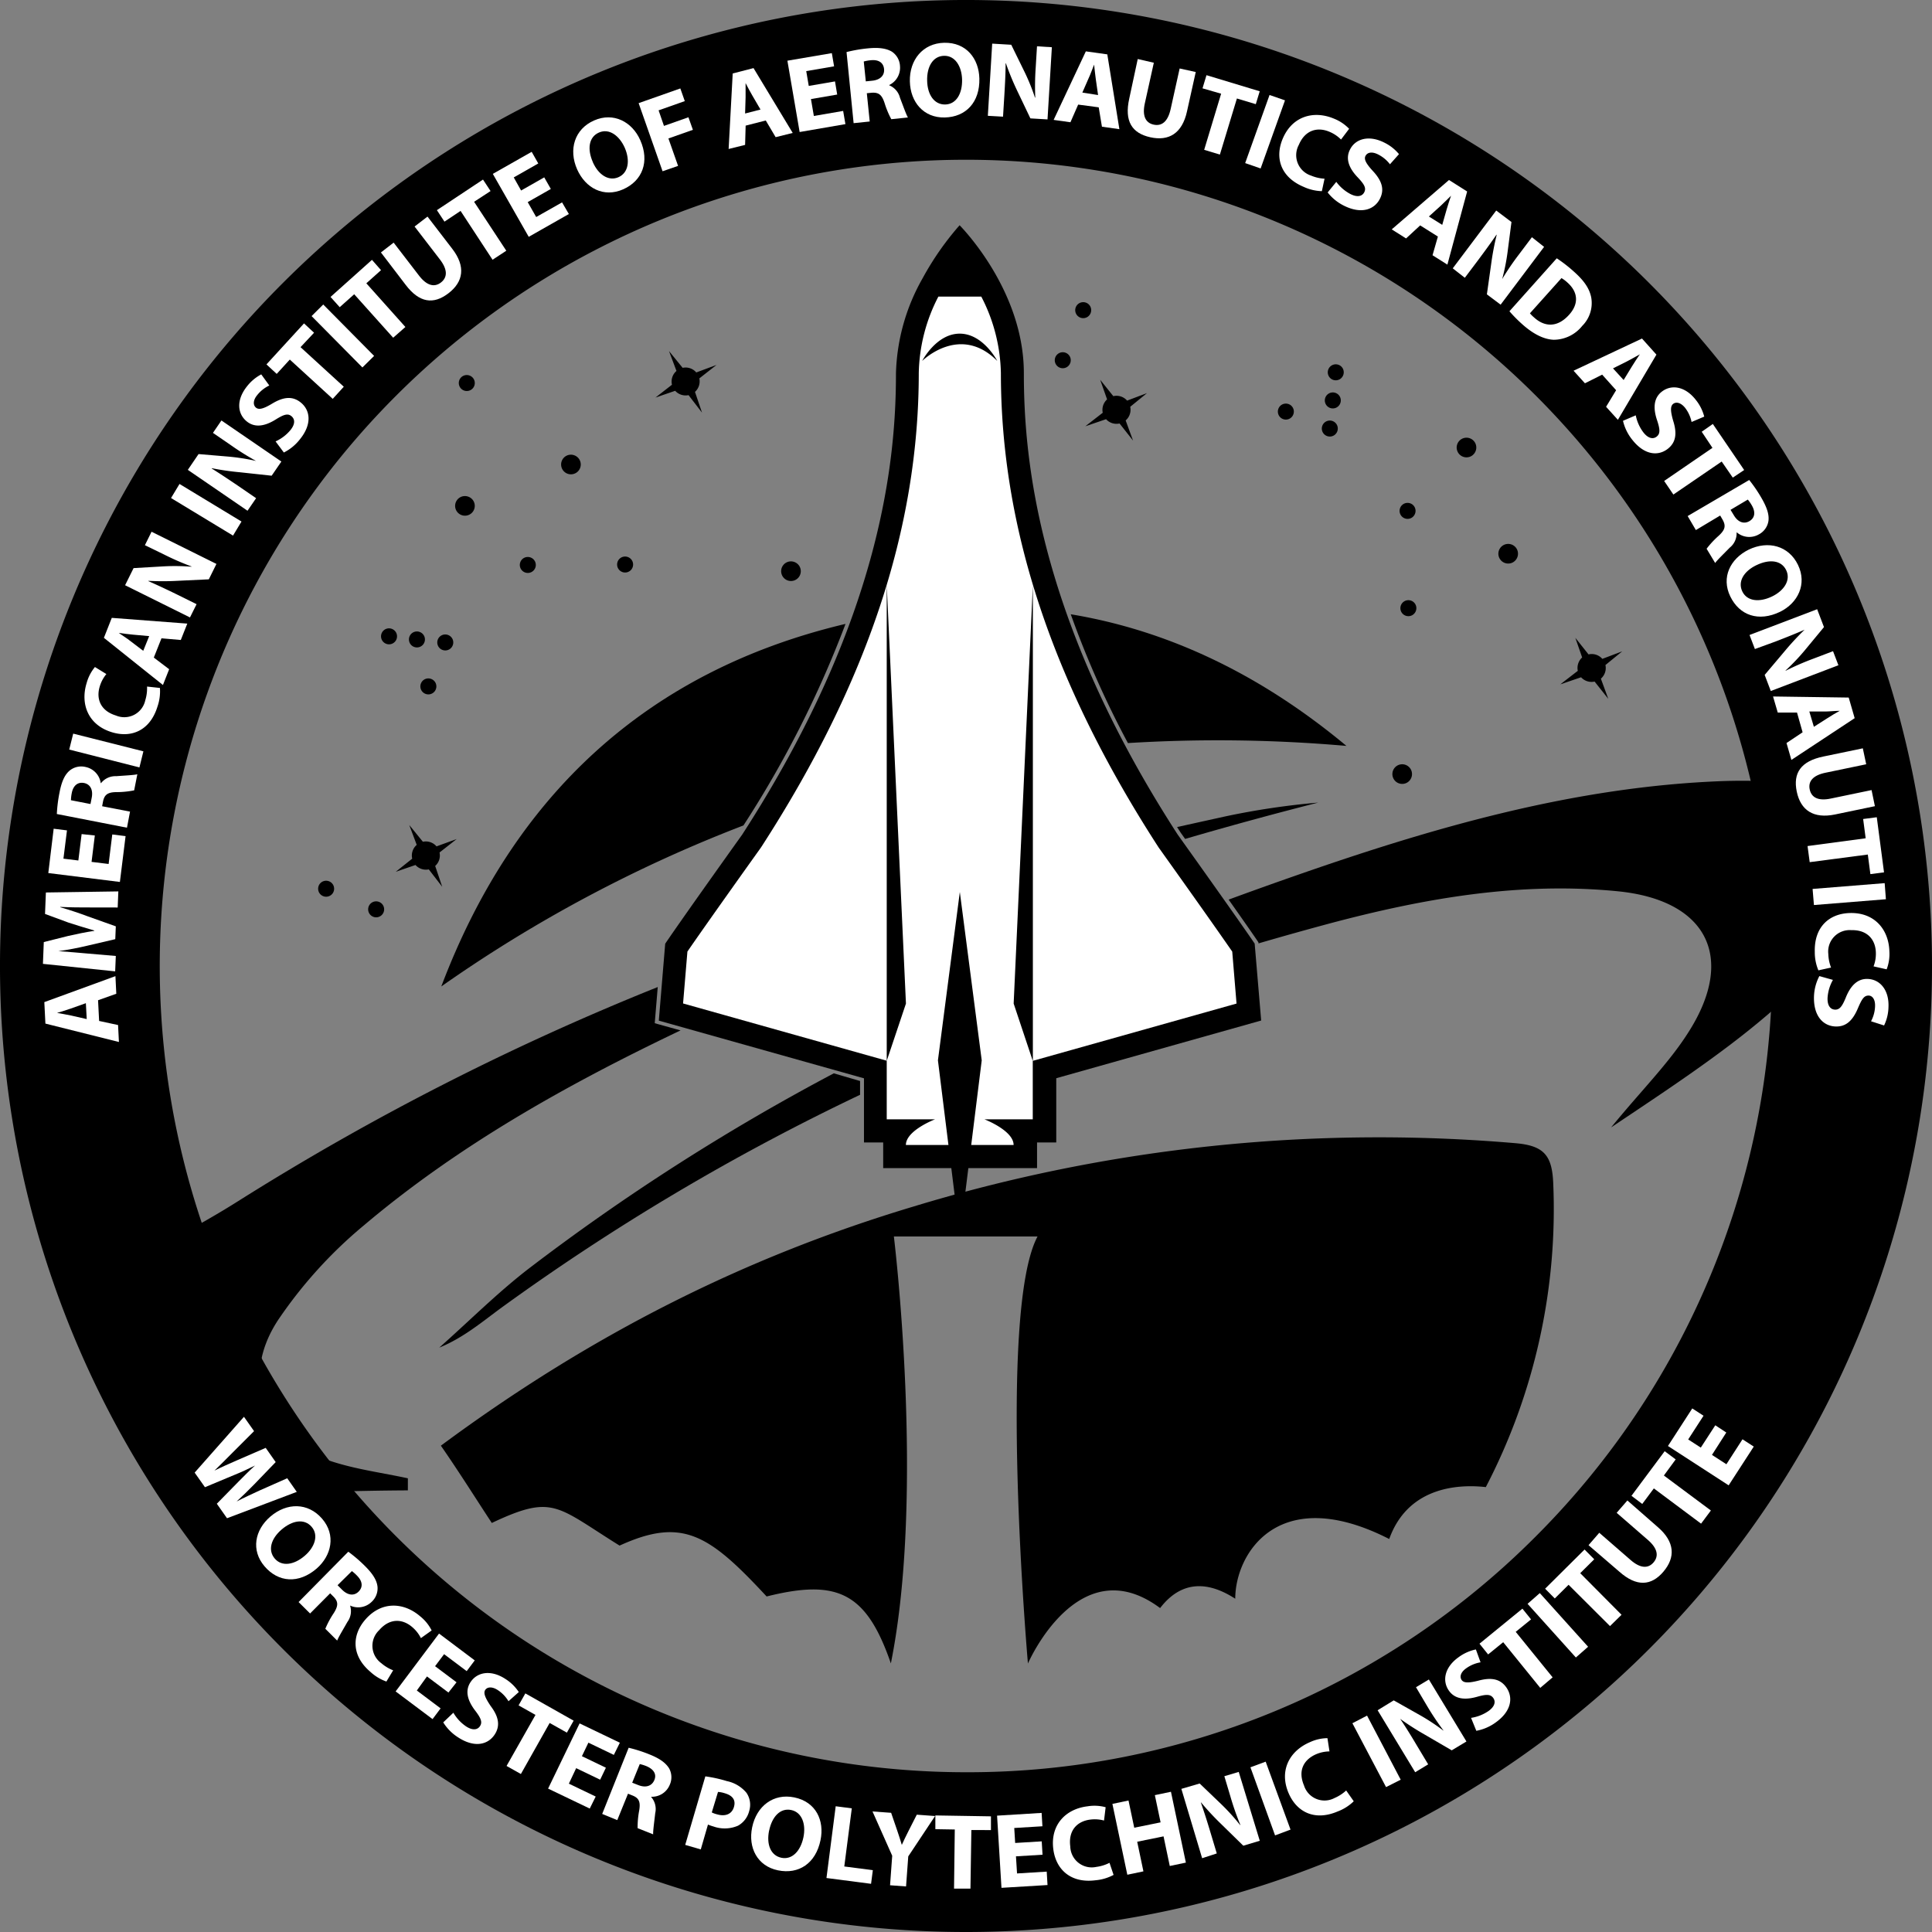<svg id="Layer_1" data-name="Layer 1" xmlns="http://www.w3.org/2000/svg" viewBox="0 0 360 360"><rect x="0" y="0" width="360" height="360" fill="#808080" stroke="none"/><defs><style>.cls-1{fill:#fff;}</style></defs><title>AIAA_Logo_RGB_S_BK</title><g id="Saturn"><path d="M115.45,288c11.74-5.36,16.69-2.06,27.4,9.48,13.19-3.3,18.59-.76,23.15,12.47,6.42-31.82.56-79.55.56-79.55h26.77c-7.53,14.13-1.79,79.57-1.79,79.57s9.38-21.69,24.63-10.33c4.14-5.39,9.2-4.86,14-1.74,0-8.45,8.08-21.64,28.69-11.13,3.62-10.08,13.5-10.18,18-9.67a112.24,112.24,0,0,0,12.56-56.67c-.22-5.11-1.7-6.95-7-7.41a297.74,297.74,0,0,0-112.34,11.84c-31.15,9.35-59.8,23.69-87.93,44.52,3.34,4.81,6.39,9.68,9.49,14.4C103.1,278.38,103.63,280.65,115.45,288Z"/><path d="M208.69,138.52A177.57,177.57,0,0,1,198,114.21a105.51,105.51,0,0,0-38.88,1.7A194.85,194.85,0,0,1,140.64,153,242.89,242.89,0,0,1,208.69,138.52Z"/><path d="M199.52,114.46a177.38,177.38,0,0,0,10.65,24,274.38,274.38,0,0,1,40.72.53C235,125.76,217.85,117.5,199.52,114.46Z"/><path d="M157.55,116.26l-.24.05c-36.95,8.84-61.69,32.09-75.08,67.5a259.68,259.68,0,0,1,56.3-30A196.16,196.16,0,0,0,157.55,116.26Z"/><path d="M227.59,168.11a584,584,0,0,0-70.49,31l4.52,1.27v2.91a491.46,491.46,0,0,1,71.54-27.15v-.11C232.79,175.53,231.37,173.46,227.59,168.11Z"/><path d="M334.15,145.87a117.15,117.15,0,0,0-13-.33c-27.67,1-54,8.62-79.82,17.65q-6.22,2.17-12.39,4.44c4.31,6.1,5.45,7.8,5.46,7.83l.1.15,0,.18q6.57-1.92,13.2-3.7c17.6-4.69,35.51-7.85,53.88-6,16.46,1.68,21.92,12.28,13.08,26.18C311,198.08,306,203,300.2,210.08c20.61-13.82,39.79-26,50.51-47.21v-7.69C347,148.87,341.07,146.39,334.15,145.87Z"/><path d="M160.26,201.43,155.37,200a407.21,407.21,0,0,0-56.76,36.32c-5.89,4.53-11.18,9.84-16.76,14.79,4.51-1.83,8-4.82,11.68-7.51A423.25,423.25,0,0,1,160.26,204Z"/><path d="M220,155.15l.83,1.17q12.33-3.6,24.8-6.77a141.57,141.57,0,0,0-17.24,2.56q-4.54,1-9.06,2Z"/><path d="M61.87,272.33c-12.69-4.1-17.29-15.45-10-26.44a84.31,84.31,0,0,1,15.87-17.51C85.6,213.28,105.86,202,126.81,192L122,190.66l.56-6.74a486.19,486.19,0,0,0-78.13,39.86c-14.07,8.91-18.94,8.44-26.77,23.85l17.08,30.29c15.69.66,25.54-.13,41.26-.21v-2.25C71.28,274.44,66.44,273.81,61.87,272.33Z"/><path d="M136.75,187.38a615,615,0,0,1,82.75-30.66l-.58-.81-.94-1.48a628.08,628.08,0,0,0-94,28.93l-.52,6.3,5.24,1.47Q132.7,189.23,136.75,187.38Z"/></g><g id="Stars"><path d="M88.29,70.66a1.49,1.49,0,1,1-2-.61,1.5,1.5,0,0,1,2,.61"/><path d="M108,85.69a1.83,1.83,0,1,1-2.48-.75,1.84,1.84,0,0,1,2.48.75"/><path d="M149,105.57a1.83,1.83,0,1,1-2.48-.75,1.84,1.84,0,0,1,2.48.75"/><path d="M99.66,104.56a1.49,1.49,0,1,1-2-.61,1.5,1.5,0,0,1,2,.61"/><path d="M117.79,104.48a1.49,1.49,0,1,1-2-.61,1.5,1.5,0,0,1,2,.61"/><path d="M88.25,93.4a1.83,1.83,0,1,1-2.48-.75,1.84,1.84,0,0,1,2.48.75"/><path d="M73.8,117.86a1.49,1.49,0,1,1-2-.61,1.5,1.5,0,0,1,2,.61"/><path d="M79,118.44a1.49,1.49,0,1,1-2-.61,1.5,1.5,0,0,1,2,.61"/><path d="M84.28,119a1.49,1.49,0,1,1-2-.61,1.5,1.5,0,0,1,2,.61"/><path d="M81.13,127.19a1.49,1.49,0,1,1-2-.61,1.5,1.5,0,0,1,2,.61"/><path d="M62.08,164.89a1.49,1.49,0,1,1-2-.61,1.5,1.5,0,0,1,2,.61"/><path d="M71.4,168.73a1.49,1.49,0,1,1-2-.61,1.5,1.5,0,0,1,2,.61"/><path d="M125.21,71.69a2.61,2.61,0,0,1,.84-2.57l-1.39-3.7,2.54,3.12a2.62,2.62,0,0,1,2.54.86L133.51,68l-3.2,2.51a2.63,2.63,0,0,1-.81,2.51l1.31,3.87-2.51-3.26a2.63,2.63,0,0,1-2.49-.81l-3.67,1.26Z"/><path d="M76.81,160a2.61,2.61,0,0,1,.84-2.57l-1.39-3.7,2.54,3.12a2.62,2.62,0,0,1,2.54.86l3.76-1.37-3.2,2.51a2.61,2.61,0,0,1-.81,2.51l1.31,3.88L79.9,162a2.62,2.62,0,0,1-2.48-.82l-3.67,1.26Z"/><path d="M281.9,104.79a1.83,1.83,0,1,1,.74-2.48,1.84,1.84,0,0,1-.74,2.48"/><path d="M262.15,145.85a1.83,1.83,0,1,1,.74-2.48,1.84,1.84,0,0,1-.74,2.48"/><path d="M263,96.5a1.49,1.49,0,1,1,.6-2,1.5,1.5,0,0,1-.6,2"/><path d="M263.15,114.63a1.49,1.49,0,1,1,.6-2,1.5,1.5,0,0,1-.6,2"/><path d="M274.13,85a1.83,1.83,0,1,1,.74-2.48,1.84,1.84,0,0,1-.74,2.48"/><path d="M249.62,70.68a1.49,1.49,0,1,1,.6-2,1.5,1.5,0,0,1-.6,2"/><path d="M249.07,75.92a1.49,1.49,0,1,1,.6-2,1.5,1.5,0,0,1-.6,2"/><path d="M248.51,81.16a1.49,1.49,0,1,1,.6-2,1.5,1.5,0,0,1-.6,2"/><path d="M240.32,78a1.49,1.49,0,1,1,.6-2,1.5,1.5,0,0,1-.6,2"/><path d="M202.56,59.1a1.49,1.49,0,1,1,.6-2,1.5,1.5,0,0,1-.6,2"/><path d="M198.75,68.43a1.49,1.49,0,1,1,.6-2,1.5,1.5,0,0,1-.6,2"/><path d="M296,121.94a2.61,2.61,0,0,1,2.57.83l3.7-1.4-3.12,2.55a2.62,2.62,0,0,1-.85,2.54l1.38,3.76L297.13,127a2.63,2.63,0,0,1-2.52-.8l-3.87,1.32L294,125a2.63,2.63,0,0,1,.81-2.49l-1.27-3.66Z"/><path d="M207.45,73.82a2.61,2.61,0,0,1,2.57.83l3.7-1.4L210.6,75.8a2.62,2.62,0,0,1-.85,2.54l1.38,3.76-2.52-3.19a2.61,2.61,0,0,1-2.51-.8l-3.87,1.32,3.25-2.52a2.62,2.62,0,0,1,.81-2.49L205,70.76Z"/></g><path d="M307.28,52.72A180,180,0,1,0,52.72,307.28,180,180,0,1,0,307.28,52.72ZM180,330.23A150.23,150.23,0,0,1,73.77,73.77,150.23,150.23,0,1,1,286.23,286.23,149.24,149.24,0,0,1,180,330.23Z"/><g id="Rocket"><path d="M233.79,175.83s-2.39-3.58-14.34-20.31c-26.28-40.61-28.67-70.48-28.67-86S179,42.2,178.84,42l0,0,0-.05h0l0,0-.25.27a53.94,53.94,0,0,0-6.64,9.57,37.79,37.79,0,0,0-5,17.75c0,15.53-2.39,45.39-28.67,86-11.95,16.72-14.33,20.31-14.33,20.31l-1.19,14.33,38.23,10.75v11.95h3.58v4.78h28.67v-4.78h3.58V200.91L235,190.16Z"/><path class="cls-1" d="M229.61,177.32c-1.29-1.87-4.92-7.08-13.64-19.3l-.11-.16C196.1,127.33,186.5,98.43,186.5,69.51a32.12,32.12,0,0,0-3.65-14.24h-8a32.13,32.13,0,0,0-3.65,14.24c0,28.91-9.6,57.81-29.36,88.34l-.11.16c-8.72,12.21-12.35,17.42-13.64,19.3l-.81,9.67,37.95,10.67V109l3.58,78-3.58,10.67v10.9h9s-5.43,2.07-5.43,4.78h20.07c0-2.7-5.43-4.78-5.43-4.78h9v-10.9L188.88,187l3.58-78v88.67L230.41,187ZM171.83,67.26s2.62-5.09,7-5.09,7,5.09,7,5.09C178.86,60.25,171.83,67.26,171.83,67.26Z"/><polygon points="178.85 166.21 174.77 197.58 178.85 230.45 182.93 197.58 178.85 166.21"/></g><path class="cls-1" d="M36.27,274.4,45.46,264l1.88,2.67-4,4c-1.14,1.17-2.4,2.4-3.38,3.36l0,0c1.32-.66,2.83-1.33,4.38-2l5.17-2.24,1.86,2.65-4,4.15c-1.12,1.15-2.17,2.16-3.28,3.19l0,0c1.34-.7,2.81-1.36,4.28-2.05l5.15-2.28,1.78,2.54-13,4.91-1.9-2.7L44.52,276c1-1,1.87-1.9,3-2.92l0,0c-1.38.68-2.55,1.23-3.85,1.75l-5.48,2.29Z"/><path class="cls-1" d="M59,292.28c-3.35,2.88-7.13,2.59-9.7-.41s-1.83-6.78,1.08-9.28c3.07-2.63,7-2.64,9.63.39S61.78,289.86,59,292.28ZM52.48,285c-2,1.72-2.61,3.87-1.28,5.42s3.6,1.18,5.58-.52c1.84-1.57,2.66-3.81,1.29-5.4S54.47,283.3,52.48,285Z"/><path class="cls-1" d="M64.9,289.14A26.81,26.81,0,0,1,68,291.8c1.42,1.41,2.2,2.61,2.34,3.83a3.42,3.42,0,0,1-1.11,2.87,3.58,3.58,0,0,1-4,.67l0,0a3.4,3.4,0,0,1-.5,3.06c-.77,1.37-1.72,2.92-1.9,3.47l-2.21-2.2a16.82,16.82,0,0,1,1.55-2.89c.93-1.45.84-2.18,0-3.07l-.65-.65-3.74,3.76-2.14-2.13Zm-2,6.24.85.85c1.08,1.07,2.25,1.17,3.08.33s.72-1.91-.26-2.91a7.61,7.61,0,0,0-1-.9Z"/><path class="cls-1" d="M72,313.33a8.71,8.71,0,0,1-3-1.82c-3.53-3-3.45-6.81-.94-9.71,3-3.48,7.16-3.28,10.25-.61a7.94,7.94,0,0,1,2.12,2.62l-2,1.43a6.58,6.58,0,0,0-1.61-2.05c-1.83-1.58-4.21-1.7-6.17.57a4,4,0,0,0,.4,6.15,7.63,7.63,0,0,0,2.21,1.33Z"/><path class="cls-1" d="M83.56,315.38l-4-3L77.67,315l4.43,3.33-1.5,2-6.88-5.16,8.09-10.78,6.65,5-1.5,2-4.21-3.16-1.68,2.24,4,3Z"/><path class="cls-1" d="M84.48,319.14a7.78,7.78,0,0,0,2.37,2.55c1.17.77,2.11.68,2.59-.05s.19-1.46-.85-2.83c-1.45-1.88-2-3.71-.92-5.36,1.26-1.92,3.83-2.35,6.49-.61a8.26,8.26,0,0,1,2.51,2.45L94.75,317a6.41,6.41,0,0,0-2-2.08c-1.1-.72-2-.57-2.35,0s0,1.45,1.05,3c1.51,2,1.77,3.69.73,5.28-1.24,1.89-3.74,2.55-6.84.52a8.82,8.82,0,0,1-2.75-2.78Z"/><path class="cls-1" d="M99.78,319.55l-3.15-1.78,1.26-2.23,9,5.08-1.26,2.23-3.21-1.8-5.36,9.51-2.67-1.5Z"/><path class="cls-1" d="M111.83,331.62l-4.47-2.15L106,332.36l5,2.4L109.89,337l-7.76-3.72L108,321.13l7.5,3.6L114.38,327l-4.74-2.28-1.21,2.52,4.47,2.15Z"/><path class="cls-1" d="M117.14,325.67a26.77,26.77,0,0,1,3.88,1.24c1.86.74,3,1.54,3.66,2.6a3.42,3.42,0,0,1,.11,3.08,3.58,3.58,0,0,1-3.44,2.21l0,.06a3.4,3.4,0,0,1,.74,3c-.17,1.57-.43,3.36-.38,3.94l-2.9-1.15a16.85,16.85,0,0,1,.29-3.27c.29-1.69-.08-2.34-1.23-2.81l-.85-.34-2,4.92L112.21,338Zm.66,6.51,1.12.44c1.41.56,2.53.19,3-.91s-.09-2-1.39-2.58a7.53,7.53,0,0,0-1.32-.42Z"/><path class="cls-1" d="M131.43,331a24.92,24.92,0,0,1,4,.88,6.46,6.46,0,0,1,3.66,2.18,3.94,3.94,0,0,1,.51,3.4,4.31,4.31,0,0,1-2.08,2.73,6.25,6.25,0,0,1-4.6.14,7.69,7.69,0,0,1-1-.35l-1.34,4.63-2.9-.84Zm1.2,6.72a4.65,4.65,0,0,0,1,.36c1.56.45,2.75-.06,3.13-1.38s-.27-2.14-1.73-2.56a5.14,5.14,0,0,0-1.24-.24Z"/><path class="cls-1" d="M152.89,342.89c-.89,4.33-4.06,6.41-7.92,5.62s-5.6-4.24-4.82-8c.82-4,4-6.39,7.85-5.59C152.06,335.75,153.65,339.25,152.89,342.89Zm-9.58-1.79c-.53,2.59.3,4.66,2.3,5.07s3.57-1.27,4.1-3.83c.49-2.37-.23-4.64-2.28-5.07S143.85,338.53,143.32,341.1Z"/><path class="cls-1" d="M155.72,336.57l3,.39-1.4,10.83,5.32.69-.33,2.54L154,349.94Z"/><path class="cls-1" d="M165.85,351.29l.4-5.5-3.67-8.25,3.47.25,1.14,3.33c.35,1,.57,1.75.85,2.65h0c.36-.82.74-1.57,1.2-2.5l1.59-3.13,3.41.25-5,7.52-.41,5.6Z"/><path class="cls-1" d="M177.91,340.9l-3.62-.06,0-2.56,10.36.17,0,2.56L181,341l-.17,10.92-3.06,0Z"/><path class="cls-1" d="M194.26,345.6l-4.95.3.2,3.19,5.53-.34.15,2.5-8.58.52-.82-13.45,8.3-.51.15,2.49-5.25.32.17,2.79,4.95-.3Z"/><path class="cls-1" d="M207.5,349.36a8.71,8.71,0,0,1-3.36,1c-4.62.6-7.38-2-7.87-5.78-.59-4.56,2.33-7.52,6.38-8a7.94,7.94,0,0,1,3.37.17l-.3,2.48a6.58,6.58,0,0,0-2.6-.17c-2.4.31-4.08,2-3.69,5a4,4,0,0,0,4.85,3.81,7.61,7.61,0,0,0,2.46-.76Z"/><path class="cls-1" d="M210.28,335.5l1.07,5.07,4.91-1-1.07-5.07,3-.63,2.78,13.2-3,.63-1.16-5.52-4.91,1,1.16,5.52-3,.63-2.78-13.2Z"/><path class="cls-1" d="M224,346.25l-3.87-12.92,3.41-1,4.1,3.93a39.06,39.06,0,0,1,3.43,3.8l.06,0a49.94,49.94,0,0,1-1.86-5.31l-1.13-3.78,2.68-.8L234.74,343l-3.07.92-4.25-4.16a50.06,50.06,0,0,1-3.61-3.89l-.05,0c.59,1.68,1.17,3.49,1.8,5.6l1.17,3.89Z"/><path class="cls-1" d="M235.84,328.26l4.63,12.66L237.59,342,233,329.31Z"/><path class="cls-1" d="M252.25,335.64a8.67,8.67,0,0,1-3,1.9c-4.28,1.83-7.63.11-9.14-3.42-1.81-4.23.2-7.87,3.95-9.48a8,8,0,0,1,3.29-.76l.38,2.47a6.58,6.58,0,0,0-2.55.55c-2.23,1-3.38,3-2.2,5.79a4,4,0,0,0,5.7,2.34,7.62,7.62,0,0,0,2.16-1.4Z"/><path class="cls-1" d="M254.73,319.68,261,331.62,258.27,333,252,321.1Z"/><path class="cls-1" d="M263.7,330.23l-7-11.55,3-1.84,4.95,2.79a39.11,39.11,0,0,1,4.27,2.82l.05,0a50,50,0,0,1-3.12-4.68l-2-3.38,2.4-1.44,7,11.55-2.74,1.65-5.15-3a49.88,49.88,0,0,1-4.46-2.87l0,0c1,1.48,2,3.09,3.13,5l2.09,3.48Z"/><path class="cls-1" d="M274.11,320.1a7.77,7.77,0,0,0,3.24-1.27c1.14-.81,1.41-1.71.9-2.43s-1.29-.71-2.94-.25c-2.28.66-4.19.49-5.32-1.11-1.33-1.88-.78-4.42,1.82-6.26a8.26,8.26,0,0,1,3.2-1.43l.87,2.4a6.41,6.41,0,0,0-2.67,1.11c-1.08.76-1.25,1.62-.85,2.19s1.34.57,3.14.11c2.45-.66,4.08-.29,5.18,1.26,1.3,1.85,1,4.42-2,6.55a8.82,8.82,0,0,1-3.59,1.54Z"/><path class="cls-1" d="M280.1,306l-2.81,2.28-1.61-2,8-6.53,1.61,2-2.86,2.32,6.88,8.48L287,314.51Z"/><path class="cls-1" d="M286.92,296.85l9,10-2.28,2-9-10Z"/><path class="cls-1" d="M292.28,295.3l-2.57,2.55-1.8-1.82,7.35-7.3,1.8,1.82-2.61,2.59,7.7,7.75L300,303Z"/><path class="cls-1" d="M298,285.61l5.86,5.09c1.75,1.52,3.22,1.63,4.24.45s.78-2.61-1-4.17l-5.86-5.09,2-2.3,5.71,5c3.14,2.73,3.26,5.61,1,8.27s-5,2.85-8.21,0L296,287.92Z"/><path class="cls-1" d="M308.17,277.34l-2.16,2.9L304,278.72l6.19-8.31,2.05,1.53-2.2,3,8.76,6.52-1.83,2.45Z"/><path class="cls-1" d="M321.67,266.93,319,271.1l2.69,1.74,3-4.65,2.1,1.36-4.68,7.22-11.31-7.33,4.53-7,2.1,1.36-2.86,4.42,2.35,1.52,2.7-4.16Z"/><path class="cls-1" d="M18.47,190.24,22,191l.16,3.16L8.46,190.73l-.2-4,13.25-4.84.16,3.28-3.4,1.21ZM16,186.93l-2.81,1c-.79.28-1.77.57-2.56.81v0c.81.16,1.84.31,2.63.49l2.9.66Z"/><path class="cls-1" d="M16.77,169.09c-1.62,0-3.58,0-5.54-.1v.06c1.7.49,3.6,1.12,5.16,1.71l5.19,1.85L21.48,175l-5.27,1.23c-1.6.38-3.53.76-5.31,1v0c1.82.15,3.89.29,5.57.46l5.11.44L21.46,181,8,179.6l.16-4.06,4.55-1.14c1.58-.36,3.27-.71,4.86-.95v-.06c-1.54-.44-3.3-1-4.79-1.47L8.39,170.3l.16-4,13.5-.2-.12,3Z"/><path class="cls-1" d="M17.67,155.68l-.61,4.92,3.18.39.68-5.5,2.48.31-1.06,8.54L9,162.68l1-8.26,2.48.31L11.82,160l2.78.34.61-4.92Z"/><path class="cls-1" d="M10.59,151.68a26.77,26.77,0,0,1,.5-4c.38-2,.94-3.28,1.87-4.08a3.42,3.42,0,0,1,3-.68,3.58,3.58,0,0,1,2.81,3h.06a3.4,3.4,0,0,1,2.82-1.29c1.57-.12,3.38-.2,3.94-.36L25,147.27a16.86,16.86,0,0,1-3.26.33c-1.72,0-2.28.52-2.54,1.73l-.17.9,5.2,1-.57,3Zm6.27-1.86.23-1.18c.29-1.49-.29-2.52-1.44-2.74s-2,.47-2.27,1.84a7.6,7.6,0,0,0-.16,1.37Z"/><path class="cls-1" d="M13.64,136.7,26.72,140l-.74,3L12.9,139.67Z"/><path class="cls-1" d="M29.8,128.19a8.69,8.69,0,0,1-.46,3.48c-1.37,4.45-4.85,5.9-8.52,4.76-4.4-1.35-5.88-5.24-4.68-9.14a8,8,0,0,1,1.55-3l2.13,1.31a6.59,6.59,0,0,0-1.23,2.3c-.71,2.31.13,4.54,3,5.42a4,4,0,0,0,5.48-2.83,7.63,7.63,0,0,0,.33-2.56Z"/><path class="cls-1" d="M28.66,122.53l2.86,2.17-1.16,2.94-11-8.79,1.47-3.72,14.07,1.07-1.21,3.05-3.6-.31Zm-.86-4-3-.27c-.83-.07-1.85-.22-2.67-.32v0c.67.48,1.55,1,2.19,1.53l2.37,1.8Z"/><path class="cls-1" d="M35.4,115.05l-12.09-6,1.58-3.19,5.67-.33a39,39,0,0,1,5.12.07l0-.05a50,50,0,0,1-5.16-2.25L27,101.59l1.24-2.51,12.09,6-1.42,2.87-5.94.28a49.85,49.85,0,0,1-5.31,0v.06c1.63.72,3.35,1.52,5.33,2.49l3.64,1.8Z"/><path class="cls-1" d="M33.45,90.18l11.55,7-1.58,2.62-11.55-7Z"/><path class="cls-1" d="M46.12,95.17,35,87.55l2-2.94,5.66.48a39.13,39.13,0,0,1,5.05.8l0,0a49.94,49.94,0,0,1-4.78-3l-3.25-2.23,1.58-2.31L52.43,86l-1.81,2.64L44.7,88a50.13,50.13,0,0,1-5.25-.76l0,.06c1.51.94,3.1,2,4.92,3.23l3.35,2.3Z"/><path class="cls-1" d="M51.35,82.25a7.77,7.77,0,0,0,2.77-2.11c.88-1.09.88-2,.2-2.58s-1.43-.33-2.9.58c-2,1.26-3.89,1.63-5.42.4-1.79-1.44-2-4,0-6.52a8.26,8.26,0,0,1,2.68-2.26l1.5,2.07a6.41,6.41,0,0,0-2.26,1.8c-.82,1-.76,1.9-.21,2.34s1.44.18,3-.76c2.17-1.31,3.84-1.41,5.32-.22,1.76,1.41,2.18,4-.14,6.86a8.82,8.82,0,0,1-3,2.47Z"/><path class="cls-1" d="M54,67l-2.44,2.67L49.65,67.9l7-7.64L58.52,62,56,64.69l8.06,7.37L62,74.32Z"/><path class="cls-1" d="M60.23,56.74l9.48,9.58-2.18,2.15L58.06,58.9Z"/><path class="cls-1" d="M66,54.83l-2.7,2.41-1.71-1.91,7.72-6.91L71,50.34l-2.74,2.45,7.28,8.14-2.28,2Z"/><path class="cls-1" d="M73.35,45.21l4.73,6.15c1.41,1.84,2.83,2.24,4.07,1.29s1.28-2.4-.17-4.29l-4.73-6.15,2.41-1.85,4.61,6c2.54,3.3,2.08,6.15-.71,8.29s-5.43,1.8-8-1.61l-4.58-6Z"/><path class="cls-1" d="M85.82,39.3l-3,2-1.41-2.14L90,33.46l1.41,2.14-3.07,2,6,9.12-2.56,1.68Z"/><path class="cls-1" d="M102.64,35.21l-4.31,2.45,1.58,2.78,4.82-2.73L106,39.88l-7.48,4.25L91.83,32.4l7.24-4.11,1.23,2.17-4.57,2.6L97.1,35.5l4.31-2.45Z"/><path class="cls-1" d="M119.3,26.11c1.78,4,.41,7.58-3.19,9.17s-7-.2-8.57-3.72c-1.63-3.7-.49-7.5,3.15-9.11S117.8,22.71,119.3,26.11Zm-8.84,4.1c1.07,2.42,3,3.62,4.82,2.79s2.17-3.1,1.12-5.5c-1-2.21-2.88-3.65-4.8-2.8S109.41,27.81,110.47,30.21Z"/><path class="cls-1" d="M119,19.22l7.77-2.74.83,2.36-4.88,1.72,1,2.9,4.56-1.61.83,2.34-4.56,1.61,1.8,5.11-2.89,1Z"/><path class="cls-1" d="M138.94,23.41l-.1,3.59-3.07.76.76-14.07,3.88-1,7.3,12.08-3.18.79-1.84-3.11Zm2.77-3-1.5-2.57c-.43-.72-.9-1.63-1.28-2.36h0c0,.82,0,1.86,0,2.67l-.09,3Z"/><path class="cls-1" d="M156,17.62l-4.89.84.54,3.15,5.46-.94.42,2.46L149,24.6l-2.28-13.29L155,9.9l.42,2.46-5.19.89.47,2.76,4.89-.84Z"/><path class="cls-1" d="M157.74,9.7a26.72,26.72,0,0,1,4-.69c2-.2,3.41,0,4.44.61a3.42,3.42,0,0,1,1.52,2.68,3.58,3.58,0,0,1-2,3.54v.06a3.4,3.4,0,0,1,2,2.32c.57,1.47,1.17,3.18,1.48,3.67l-3.1.32a16.89,16.89,0,0,1-1.25-3c-.53-1.63-1.15-2-2.39-1.93l-.92.09.54,5.27-3,.31Zm3.59,5.46,1.19-.12c1.51-.15,2.33-1,2.21-2.18s-1-1.77-2.42-1.64a7.64,7.64,0,0,0-1.36.24Z"/><path class="cls-1" d="M182.49,14.64c.1,4.42-2.51,7.16-6.45,7.25s-6.41-2.87-6.5-6.71c-.1-4,2.41-7.12,6.39-7.21C180.07,7.88,182.4,10.93,182.49,14.64Zm-9.73.41c.06,2.64,1.35,4.47,3.38,4.42s3.19-2,3.13-4.65c-.06-2.42-1.27-4.47-3.36-4.42S172.69,12.44,172.76,15.05Z"/><path class="cls-1" d="M184.07,21.58l.81-13.45,3.55.21,2.5,5.1a39,39,0,0,1,1.92,4.74h.06a50.06,50.06,0,0,1,.08-5.62l.24-3.93L196,8.8l-.81,13.45L192,22.06l-2.56-5.36a49.69,49.69,0,0,1-2-4.89l-.06,0c0,1.78-.1,3.68-.23,5.88l-.25,4.05Z"/><path class="cls-1" d="M200.9,19.49l-1.44,3.29-3.13-.44,6-12.77,4,.56,2.25,13.94-3.25-.46L204.73,20Zm3.71-1.78-.43-3c-.12-.83-.22-1.85-.31-2.67h0c-.31.76-.65,1.75-1,2.49l-1.19,2.72Z"/><path class="cls-1" d="M215,11.69l-1.68,7.58c-.5,2.27.1,3.61,1.63,3.95s2.66-.56,3.18-2.88l1.68-7.58,3,.66-1.64,7.38c-.9,4.06-3.38,5.54-6.82,4.78s-4.87-3-3.93-7.21L212,11Z"/><path class="cls-1" d="M227.54,17.46l-3.47-1,.74-2.45,9.92,3L234,19.41l-3.52-1.06L227.31,28.8l-2.93-.88Z"/><path class="cls-1" d="M239.44,18.7,234.9,31.39l-2.88-1,4.54-12.69Z"/><path class="cls-1" d="M246.31,35.62a8.69,8.69,0,0,1-3.41-.81c-4.29-1.81-5.38-5.41-3.89-8.95,1.78-4.24,5.8-5.33,9.56-3.75A8,8,0,0,1,251.39,24l-1.51,2a6.59,6.59,0,0,0-2.17-1.45c-2.23-.94-4.53-.32-5.69,2.44a4,4,0,0,0,2.28,5.73,7.62,7.62,0,0,0,2.51.58Z"/><path class="cls-1" d="M249,33.89a7.77,7.77,0,0,0,2.64,2.27c1.25.63,2.17.45,2.57-.34s0-1.47-1.16-2.71c-1.65-1.7-2.39-3.47-1.51-5.22,1-2.05,3.54-2.76,6.38-1.33a8.24,8.24,0,0,1,2.76,2.16L259,30.61a6.41,6.41,0,0,0-2.23-1.84c-1.18-.59-2-.35-2.33.28s.12,1.45,1.38,2.82c1.73,1.86,2.17,3.47,1.31,5.16-1,2-3.43,2.95-6.74,1.28a8.82,8.82,0,0,1-3-2.45Z"/><path class="cls-1" d="M264.63,42,262,44.43l-2.67-1.69L270,33.54l3.38,2.14-3.68,13.63-2.77-1.75,1-3.48Zm4.11-.1.82-2.87c.22-.8.56-1.78.82-2.56l0,0c-.6.57-1.31,1.32-1.92,1.87l-2.21,2Z"/><path class="cls-1" d="M270.7,50l8.1-10.77,2.84,2.14L280.91,47a38.93,38.93,0,0,1-1,5l0,0a49.86,49.86,0,0,1,3.17-4.65l2.37-3.15L287.72,46l-8.1,10.77-2.56-1.92.83-5.89a50,50,0,0,1,1-5.21l-.06,0c-1,1.47-2.12,3-3.44,4.77l-2.44,3.24Z"/><path class="cls-1" d="M290.08,48.13a27.15,27.15,0,0,1,3.26,2.54c1.91,1.71,2.84,3.15,3.16,4.75a6,6,0,0,1-1.68,5.31,6.84,6.84,0,0,1-5.31,2.58c-1.85-.07-3.83-1.09-5.8-2.84A26.54,26.54,0,0,1,281.26,58Zm-5,10.25a5.65,5.65,0,0,0,.75.75c2,1.85,4.4,1.92,6.55-.48,1.88-2.08,1.64-4.27-.31-6a6.37,6.37,0,0,0-1.11-.83Z"/><path class="cls-1" d="M298.54,69.81l-3.21,1.61-2.12-2.34,12.75-6,2.69,3-7.18,12.15-2.2-2.43,1.87-3.09Zm4,1,1.55-2.54c.43-.71,1-1.56,1.47-2.25l0,0c-.73.39-1.62.93-2.34,1.29l-2.66,1.33Z"/><path class="cls-1" d="M304.8,77.39a7.78,7.78,0,0,0,1.42,3.18c.86,1.1,1.78,1.33,2.47.79s.65-1.32.1-3c-.77-2.24-.69-4.16.85-5.37,1.81-1.42,4.38-1,6.34,1.51a8.27,8.27,0,0,1,1.58,3.13l-2.36,1A6.41,6.41,0,0,0,314,76c-.81-1-1.68-1.17-2.23-.74s-.51,1.36,0,3.14c.77,2.42.49,4.06-1,5.23-1.78,1.39-4.36,1.21-6.64-1.71a8.82,8.82,0,0,1-1.71-3.51Z"/><path class="cls-1" d="M319.09,83.45l-2-3L319.16,79,325,87.58,322.88,89l-2.07-3-9,6.15-1.72-2.53Z"/><path class="cls-1" d="M325.94,89.44a26.69,26.69,0,0,1,2.29,3.36c1,1.73,1.46,3.08,1.29,4.3a3.42,3.42,0,0,1-1.81,2.49,3.58,3.58,0,0,1-4.07-.38l-.05,0a3.4,3.4,0,0,1-1.27,2.83c-1.1,1.13-2.41,2.38-2.72,2.87L318,102.25a16.85,16.85,0,0,1,2.23-2.4c1.27-1.16,1.37-1.89.76-3l-.46-.79L316,98.77l-1.53-2.61ZM322.46,95l.61,1c.77,1.31,1.88,1.7,2.9,1.11s1.18-1.66.49-2.88a7.62,7.62,0,0,0-.78-1.14Z"/><path class="cls-1" d="M331.69,114c-4,1.93-7.56.68-9.28-2.87s0-7,3.41-8.7c3.64-1.76,7.48-.75,9.21,2.83S335,112.38,331.69,114Zm-4.41-8.69c-2.38,1.15-3.51,3.08-2.62,4.91s3.18,2.06,5.54.92c2.18-1.05,3.55-3,2.63-4.9S329.64,104.17,327.29,105.31Z"/><path class="cls-1" d="M326,118.32l12.6-4.8,1.27,3.33-3.62,4.38a39,39,0,0,1-3.53,3.7l0,.06a50.18,50.18,0,0,1,5.16-2.25l3.68-1.4,1,2.62-12.6,4.8-1.14-3,3.83-4.54a50.16,50.16,0,0,1,3.61-3.88l0,0c-1.63.71-3.4,1.42-5.45,2.21L327,120.94Z"/><path class="cls-1" d="M334.85,132.78l-3.59,0-.88-3,14.1.2,1.11,3.84L333.8,141.6l-.91-3.15,3-2Zm3.14,2.65,2.51-1.6c.7-.45,1.6-1,2.31-1.38v0c-.82,0-1.86.12-2.67.13l-3,0Z"/><path class="cls-1" d="M347.74,142.41l-7.6,1.58c-2.27.47-3.25,1.57-2.93,3.1s1.6,2.2,3.93,1.71l7.6-1.58.62,3-7.4,1.54c-4.07.85-6.44-.8-7.16-4.25s.74-5.67,4.95-6.54l7.36-1.53Z"/><path class="cls-1" d="M347.64,156.2l-.47-3.59,2.54-.33,1.35,10.27-2.54.33-.48-3.65-10.83,1.42-.4-3Z"/><path class="cls-1" d="M351.41,167.56,338,168.64l-.25-3,13.43-1.08Z"/><path class="cls-1" d="M338.83,180.81a8.7,8.7,0,0,1-.67-3.44c-.13-4.66,2.7-7.14,6.54-7.24,4.6-.13,7.25,3.08,7.36,7.16a8,8,0,0,1-.51,3.33l-2.44-.55a6.58,6.58,0,0,0,.43-2.57c-.07-2.42-1.58-4.26-4.58-4.18a4,4,0,0,0-4.28,4.44,7.61,7.61,0,0,0,.51,2.53Z"/><path class="cls-1" d="M341.54,182.59a7.78,7.78,0,0,0-1,3.34c-.06,1.4.5,2.16,1.37,2.2s1.34-.59,2-2.18c.87-2.21,2.17-3.62,4.12-3.54,2.3.09,4,2.08,3.86,5.26a8.26,8.26,0,0,1-.82,3.41l-2.43-.78a6.41,6.41,0,0,0,.75-2.79c.05-1.32-.52-2-1.22-2-.86,0-1.27.71-2,2.42-1,2.34-2.26,3.41-4.16,3.34-2.26-.09-4.11-1.9-4-5.6a8.81,8.81,0,0,1,1-3.79Z"/></svg>